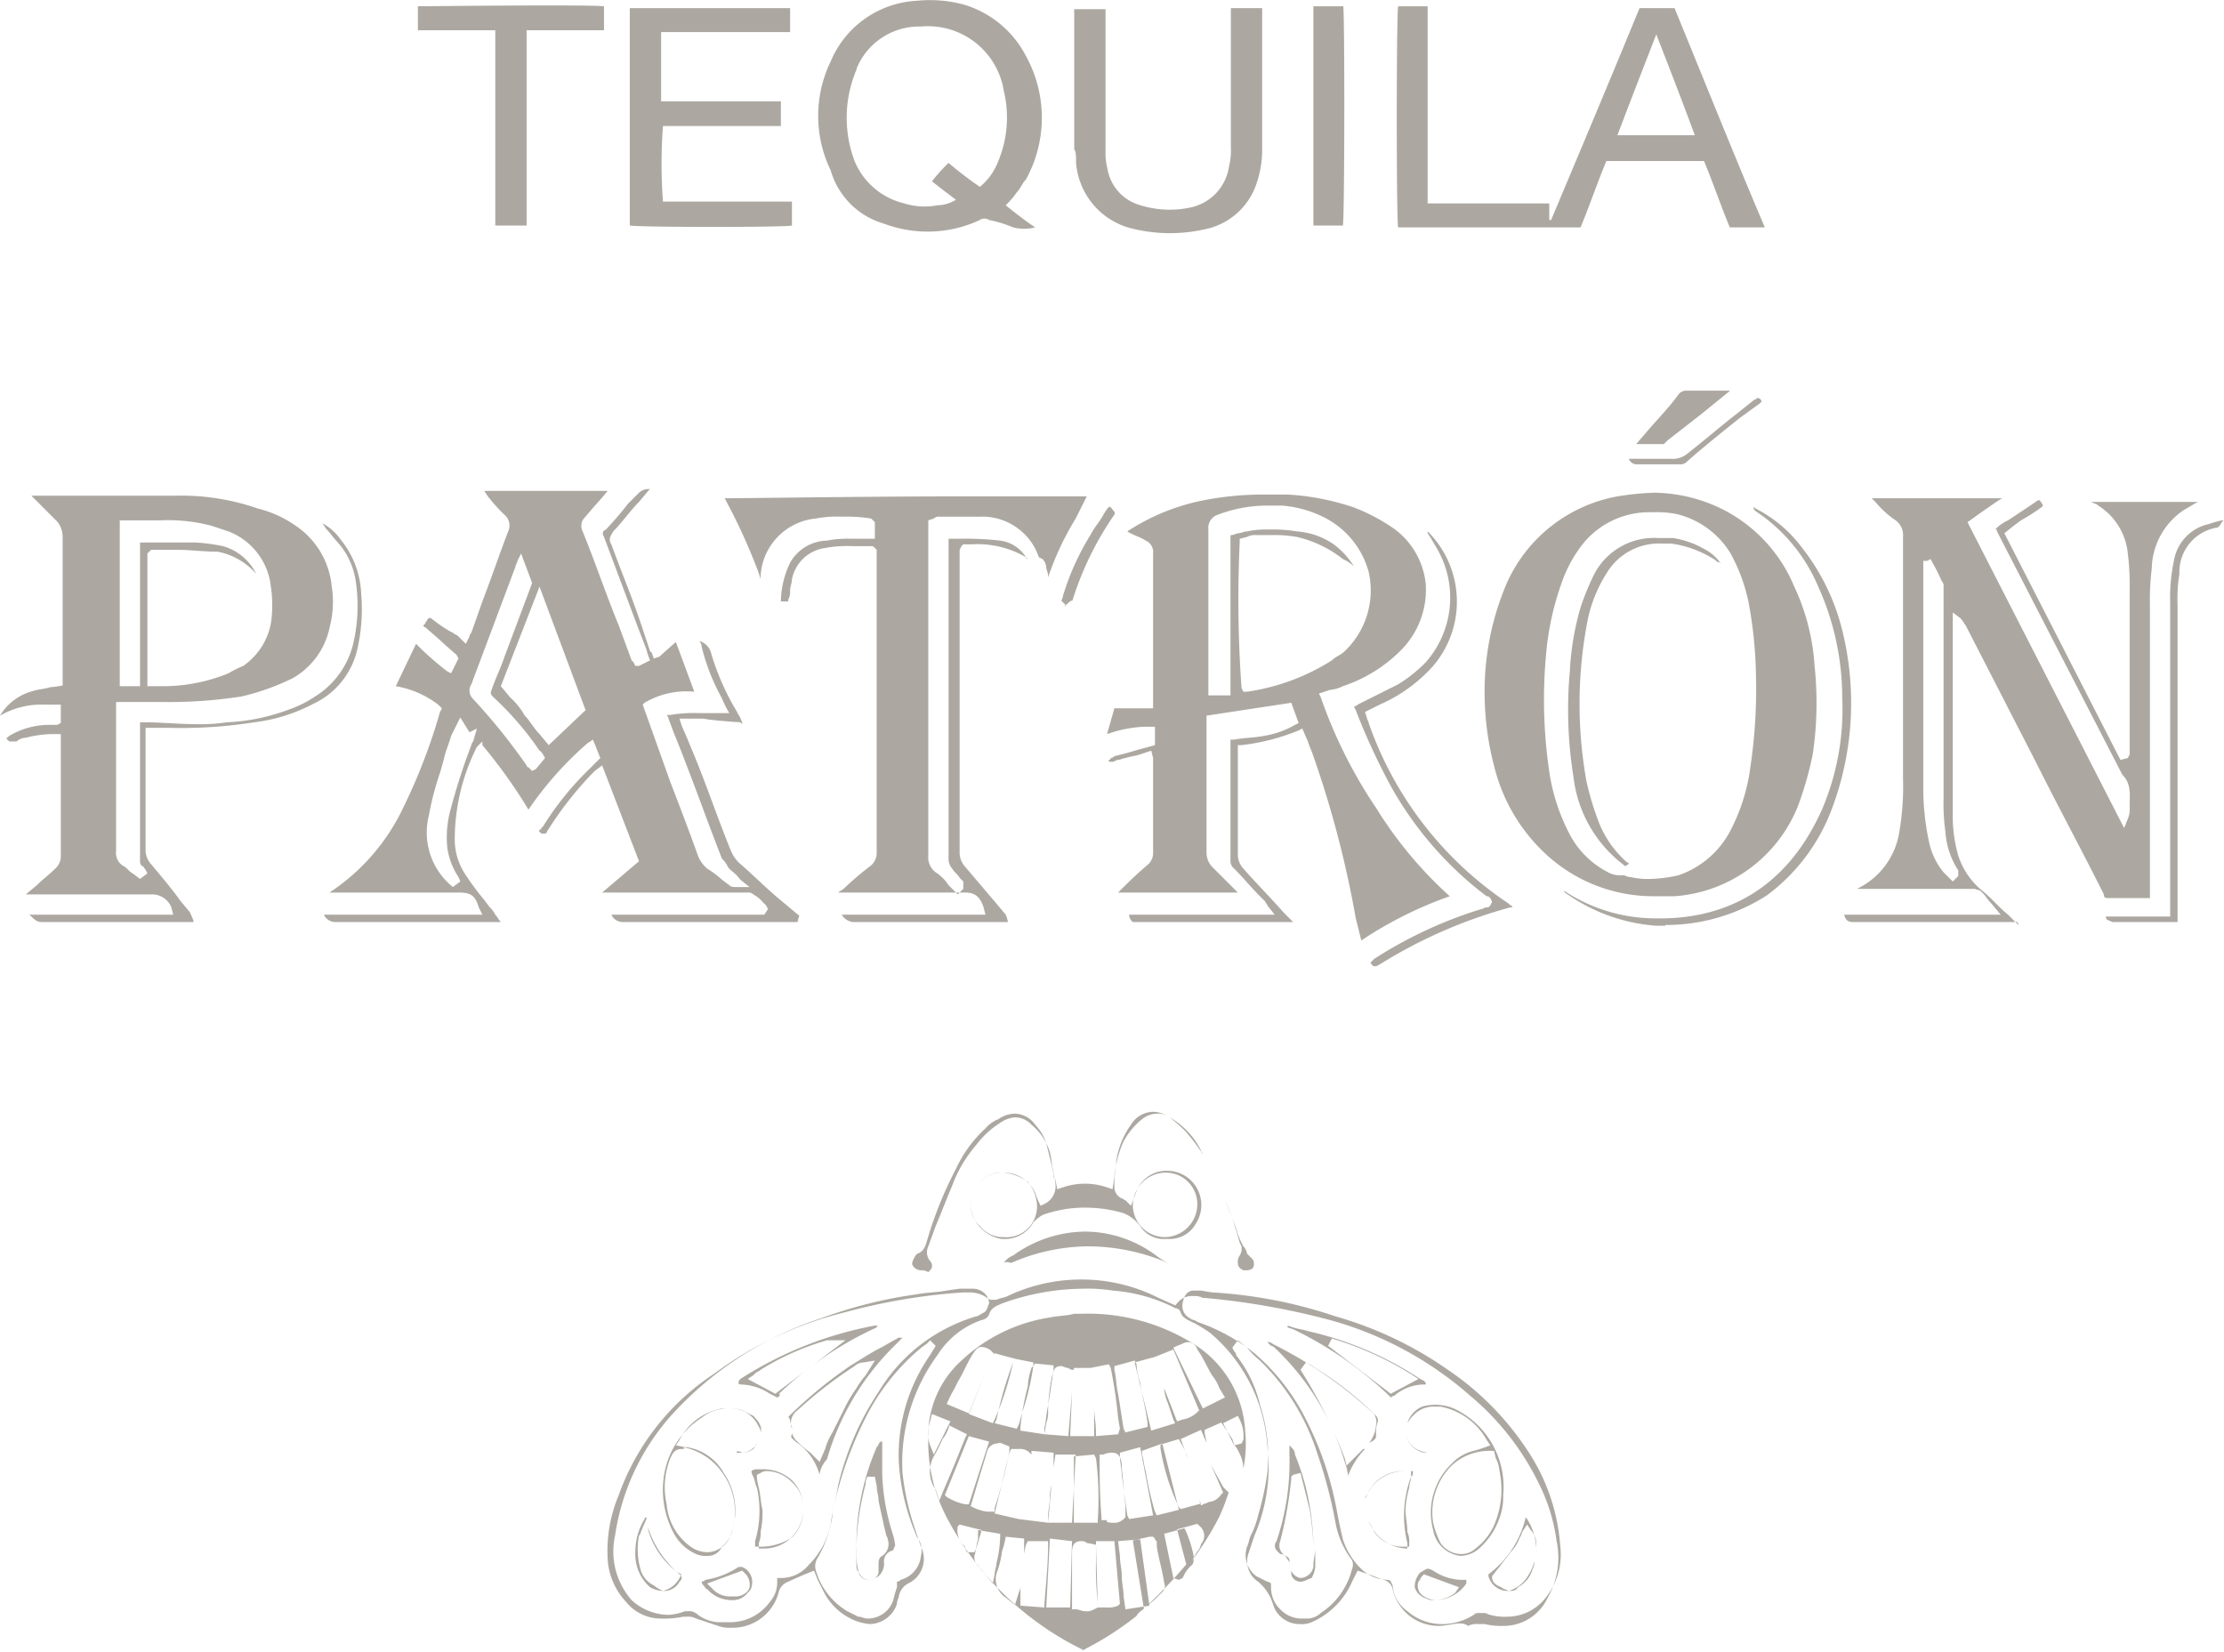<?xml version="1.0" encoding="UTF-8"?>
<svg xmlns="http://www.w3.org/2000/svg" id="Layer_1" data-name="Layer 1" viewBox="0 0 120.7 89.64">
  <defs>
    <style>.cls-1{fill:#aca8a1;}</style>
  </defs>
  <path class="cls-1" d="M59.42,10.34a4,4,0,0,0,2.8,3.5,8.54,8.54,0,0,0,4.2.1,3.72,3.72,0,0,0,2.8-2.5,5.66,5.66,0,0,0,.3-1.8V1.94h-1.7v7.5a3.75,3.75,0,0,1-.1,1.1,2.67,2.67,0,0,1-2,2.2,5.33,5.33,0,0,1-2.8-.1,2.47,2.47,0,0,1-1.8-2,3.4,3.4,0,0,1-.1-1V2h-1.7v7.6C59.42,9.74,59.42,10,59.42,10.34ZM49,13.64a6.71,6.71,0,0,0,5.2-.2.45.45,0,0,1,.5,0,6.47,6.47,0,0,1,1.3.4,2.43,2.43,0,0,0,1.2,0c-.6-.4-1.1-.8-1.6-1.2a4.35,4.35,0,0,0,.6-.7c.2-.2.3-.5.5-.7a6.94,6.94,0,0,0,0-6.7,5.6,5.6,0,0,0-3.4-2.8,7.07,7.07,0,0,0-2.5-.2,5.37,5.37,0,0,0-4.7,3.3,6.78,6.78,0,0,0,0,5.9A4.23,4.23,0,0,0,49,13.64Zm-1.5-8.4A3.67,3.67,0,0,1,51,2.94a4.17,4.17,0,0,1,4.5,3.5,6.16,6.16,0,0,1-.3,3.8,3.32,3.32,0,0,1-1,1.4,19.23,19.23,0,0,1-1.7-1.3,9,9,0,0,0-.9,1c.5.4.9.7,1.3,1a1.93,1.93,0,0,1-1,.3,3.67,3.67,0,0,1-1.8-.1,3.89,3.89,0,0,1-2.7-2.3A6.67,6.67,0,0,1,47.52,5.24Zm39.3,8.6c.5-1.2.9-2.4,1.4-3.6h5.3c.5,1.2.9,2.4,1.4,3.6h1.9c-1.7-4-3.3-8-4.9-11.9H90c-1.6,3.9-3.2,7.7-4.8,11.5h-.1v-.9h-6.6V1.84h-1.6c-.1.5-.1,11.7,0,12Zm4.1-10.5c.7,1.8,1.4,3.6,2.1,5.5h-4.2C89.52,6.94,90.22,5.14,90.92,3.34Zm-17-1.5h-1.6v11.9h1.6C74,13.24,74,2.14,73.92,1.84ZM44,13.74v-1.3H37a27.9,27.9,0,0,1,0-4.1h6.4V7h-6.5V3.24h7V1.94h-8.7v11.8C35.82,13.84,43.72,13.84,44,13.74Zm-16.1-7v7h1.7V3.14h4.2V1.84c-.9-.1-9.7,0-10.1,0v1.3h4.2Zm32,84.3h-.1a16.49,16.49,0,0,1-7.3-7,8.83,8.83,0,0,1-1.1-4.5,5.45,5.45,0,0,1,1.8-4.2A9,9,0,0,1,58,73c.5-.1,1-.1,1.3-.2h.4a10.8,10.8,0,0,1,6.2,1.7,5.93,5.93,0,0,1,2.7,4.7,6.73,6.73,0,0,1-.1,2,1.88,1.88,0,0,0-.2-.8,2.19,2.19,0,0,0-.3-.5l-.1-.3-.6-.9-.9.4v.2a4.33,4.33,0,0,1,.1.5l-.3-.7-1.1.5.4,1.1a3.55,3.55,0,0,0-.4-.9l-.1-.2-1,.3v.2a12.07,12.07,0,0,0,1,3.2l.1.1,1.1-.3-.1-.2-.6-1.8.7,2.1.2-.1c.1,0,.2-.1.3-.1s.4-.1.6-.4l.1-.1-.7-1.6c.3.6.6,1.1.7,1.3l.3.3a11.22,11.22,0,0,1-.5,1.3,15.76,15.76,0,0,1-1.5,2.4l.3-.5a.76.76,0,0,0,.2-.4.68.68,0,0,0-.1-1l-.1-.1-1.1.3.5,1.9a25.51,25.51,0,0,1-2.3,2.4l.6-.5.4-.4a.44.44,0,0,0,.1-.5c-.1-.7-.3-1.3-.4-2v-.2c0-.1-.1-.1-.1-.2l-.1-.1h-.2l-.9.2.6,3.7c-.1.1-.3.2-.4.4a16.61,16.61,0,0,1-3,1.9c.3-.1.2-.1.2-.1Zm-.2-5.9c-.5,0-.5.4-.5.7v3h.2c.2,0,.3.1.5.1a.75.75,0,0,0,.5-.1l.2-.1-.1-3.4a4.33,4.33,0,0,0-.5-.1A.37.37,0,0,0,59.72,85.14Zm.8,0v1.1a18.48,18.48,0,0,0,.1,2.3v.2h.5a1.27,1.27,0,0,0,.6-.1l.1-.1-.3-3.4h-1Zm-2.7,3.6h1.3l.1-3.6L58,85Zm-1.4-1.1v1l1.3.1v-.2c.1-1.2.2-2.2.2-3.2v-.2h-1.1l-.1.2a4.33,4.33,0,0,0-.1.5V85l-1-.1a4.5,4.5,0,0,1-.2.8,5.27,5.27,0,0,1-.3,1.2,1.19,1.19,0,0,0,.5,1.3l.5.4.1-.3A6.37,6.37,0,0,1,56.42,87.64Zm5.3-2.5.1.8c0,.4.1.7.1,1.1s.1.7.1,1.1l.1.7,1.3-.2-.5-3.6Zm-7.6-.1c-.1.3-.1.6-.2.9a.6.6,0,0,0,.1.4c.1.2.3.3.4.5l.5.6.1-.5c0-.2.1-.4.1-.6a6.75,6.75,0,0,0,.2-1.4v-.2l-1.2-.2Zm10.1-.3.5,2.4.3.1.2-.1.1-.2a1.76,1.76,0,0,1,.4-.5c.1-.1.1-.2.1-.4v-.1a6.47,6.47,0,0,0-.4-1.3l-.1-.2ZM53,84.34a1.11,1.11,0,0,0,.3,1c.1.1.1.1.1.2l.1.2h.4l.1-.2.3-1-1.2-.3Zm6.3-3.8v3.6h1.3v-.2a17.35,17.35,0,0,0-.1-3.3l-.1-.2Zm2.1,3.6a.73.73,0,0,0,.6-.2l.1-.1v-.6l-.2-2.1c0-.4-.1-.8-.5-.8a1.09,1.09,0,0,0-.5.1h-.2v.2c0,1,0,2,.1,3.2V84h.3C61,84.14,61.32,84.14,61.42,84.14Zm-3.5,0h1.3l.2-3.7h-1.1l-.1.7v-.8l-1.2-.1v.2l-.1-.1a.73.73,0,0,0-.6-.2h-.4l-.1.2-.8,3.3,1.3.3.4-2.4-.4,2.4,1.6.2v-.3c0-.4.1-.7.1-1.1s.1-.6.1-.8Zm3.9-3.8v.2c0,.3.1.7.1,1,.1.7.2,1.5.3,2.2l.1.2,1.3-.2-.7-3.7Zm1.2-.1v.2c.1.3.1.6.2.9a17.42,17.42,0,0,0,.5,2.2l.1.2,1.2-.3-.9-3.6Zm-7.9-.4a.6.6,0,0,0-.5.4c-.2.7-.4,1.3-.6,2l-.3,1,.2.1a2.54,2.54,0,0,0,.7.2H55v-.2c.1-.3.2-.6.3-1a16,16,0,0,0,.5-2.1V80l-.5-.2Zm-2.8,2.8.1.1a3,3,0,0,0,1,.4h.2l1.1-3.4-1.1-.3Zm-.1-3.1a9.29,9.29,0,0,1-.5,1,1.68,1.68,0,0,0,.1,1.8l.2.6.2-.5c.4-.9.8-1.9,1.2-2.9l.1-.2-1-.5C52.62,78.84,52.32,79.44,52.22,79.54Zm-.7-.9a1.93,1.93,0,0,0,0,1.3l.2.5.9-1.8-1-.4Zm15.9.1.6,1.2.4-.1.1-.2a2,2,0,0,0-.2-1.1l-.1-.2Zm-8.8-3.1c-.4,0-.4.3-.5.6a11,11,0,0,0-.2,1.8,1.7,1.7,0,0,1-.1.7l-.1.6,1.3.1.2-2.4-.1,2.4h1.3v-1.6c0,.5.1.9.1,1.4v.2l1.2-.1.1-.3-.1-.6a25.12,25.12,0,0,0-.4-2.7l-.1-.2-1,.2h-.9v.1h-.1a.35.35,0,0,1-.2-.1C58.82,75.74,58.72,75.64,58.62,75.64Zm-1.6.1a3.55,3.55,0,0,0-.2,1,14.35,14.35,0,0,0-.4,2.2v.2l1.3.2V79c.1-.4.1-.8.2-1.2.1-.6.2-1.3.3-2v-.2l-1-.1Zm4.5-.1v.2c.1.4.1.9.2,1.3.1.6.2,1.3.3,1.9l.1.2,1.2-.3v-.2c-.1-.8-.3-1.5-.4-2.2a3.55,3.55,0,0,1-.2-1l-.1-.2Zm1.1-.2.9,3.7,1.3-.4-.1-.2-.3-.9a2.35,2.35,0,0,1-.2-.8l.7,1.8.3-.1a1.52,1.52,0,0,0,.8-.4l.1-.1-1.4-3.3-1,.4h0Zm-6.6,0a21.16,21.16,0,0,0-.9,3.1l-.1.2,1.2.3.1-.2c.1-.3.2-.7.3-1a14.19,14.19,0,0,0,.5-2.2v-.2l-1-.2Zm-2.4,2.8,1.3.5.1-.2a16,16,0,0,0,1-3.1l.1-.2-1.1-.3V75l-.1-.1a.86.86,0,0,0-.6-.3c-.3,0-.4.3-.5.4-.3.5-.5,1-.8,1.5l-.2.4a5.9,5.9,0,0,0-.4.8l1.2.5.9-2.2Zm11.9-3.9c-.2,0-.3.1-.6.2l-.2.1,1.6,3.3,1.2-.6-.3-.5a2.51,2.51,0,0,0-.4-.7c-.3-.5-.5-1-.8-1.4A.55.55,0,0,0,65.52,74.34Zm13.6,15.4a2.56,2.56,0,0,1-2.5-2,.64.64,0,0,0-.5-.5c-.3-.1-.5-.2-.8-.3l-.6-.2-.3.6a4.18,4.18,0,0,1-1.1,1.5,4.13,4.13,0,0,1-1.1.7,1.27,1.27,0,0,1-.6.1,1.5,1.5,0,0,1-1.5-1.1,2.55,2.55,0,0,0-.8-1.2,1.33,1.33,0,0,1-.5-1.6l.3-.9a9.47,9.47,0,0,0,.7-4.9,8.84,8.84,0,0,0-3.1-6.1,9.22,9.22,0,0,0-.8-.5c-.4-.2-.7-.3-.8-.6s-.3-.2-.4-.3a9,9,0,0,0-3.3-.9,8.6,8.6,0,0,0-1.6-.1,13.17,13.17,0,0,0-4.4.8c-.2.1-.6.2-.7.6a.54.54,0,0,1-.4.3,4.58,4.58,0,0,0-2.4,1.9,9.86,9.86,0,0,0-1.9,6.4,14.11,14.11,0,0,0,.7,3.1l.3.9a1.47,1.47,0,0,1-.7,2,1,1,0,0,0-.5.7c0,.1-.1.2-.1.4a1.59,1.59,0,0,1-1.5,1.1,3.09,3.09,0,0,1-.8-.2,3.29,3.29,0,0,1-1.7-1.6l-.3-.6-.2-.5-.5.2s-.7.3-.9.4a.82.82,0,0,0-.5.5,2.59,2.59,0,0,1-2.6,2,1.7,1.7,0,0,1-.7-.1l-.9-.3-.3-.1a.9.9,0,0,0-.5-.1h-.2a5.28,5.28,0,0,1-1.3.1,2.42,2.42,0,0,1-1.8-.9,3.73,3.73,0,0,1-1-2.3,7.82,7.82,0,0,1,.6-3.5,13.18,13.18,0,0,1,5.2-6.6,19.71,19.71,0,0,1,7-3.3,32.73,32.73,0,0,1,6.5-1.1h.3a1.69,1.69,0,0,1,1,.3.37.37,0,0,0,.3.1h.2c.2-.1.4-.1.6-.2a9.34,9.34,0,0,1,4-.9,9.24,9.24,0,0,1,4.2,1l.9.4.1-.1a1,1,0,0,1,.9-.4.9.9,0,0,1,.5.1h.1a40.42,40.42,0,0,1,6.8,1.2,19.24,19.24,0,0,1,7.6,4.1,14.47,14.47,0,0,1,3.7,4.7,9.88,9.88,0,0,1,1,3.2,4.38,4.38,0,0,1-.5,3.1,2.63,2.63,0,0,1-2.4,1.5h0a3.75,3.75,0,0,1-1-.1h-.4a.9.9,0,0,0-.5.1c-.4-.3-1,0-1.6,0Zm-12.9-18.2h-.4c-.2,0-.5.1-.6.7a.74.74,0,0,0,.4.8c.1.1.3.1.4.2a10.3,10.3,0,0,1,3.1,1.7,11.54,11.54,0,0,1,2.8,3.6,18,18,0,0,1,1.7,5.1c.1.5.2,1,.3,1.4a3.86,3.86,0,0,0,1.1,1.7,2.11,2.11,0,0,0,1.3.5c.2,0,.2.1.3.3a1.87,1.87,0,0,0,.8,1.4,2.87,2.87,0,0,0,1.8.7,3.2,3.2,0,0,0,1.8-.5.37.37,0,0,1,.3-.1h.3c.1,0,.2.1.3.1a2.77,2.77,0,0,0,.9.1,2.66,2.66,0,0,0,2-.9,3.76,3.76,0,0,0,.9-2.9,10.67,10.67,0,0,0-1.7-5.1,15.65,15.65,0,0,0-4.4-4.5,20.32,20.32,0,0,0-6.1-2.9,25.44,25.44,0,0,0-6.7-1.3Zm-27.7,17.4a.76.76,0,0,1,.4.2,2.1,2.1,0,0,0,1.1.4h.6a2.66,2.66,0,0,0,2.2-1.1,1.6,1.6,0,0,0,.4-1.1v-.2h.2a1.93,1.93,0,0,0,1.5-.7,4.32,4.32,0,0,0,1.2-2.2c.1-.8.3-1.4.4-2.1a15.75,15.75,0,0,1,2.2-5.1,9.24,9.24,0,0,1,5.3-4.1c.1,0,.2-.1.4-.2s.2-.3.3-.5a.76.76,0,0,0-.2-.5.91.91,0,0,0-.7-.3h-.7l-.7.1c-.5.1-1.1.1-1.6.2a24.63,24.63,0,0,0-5.2,1.3,18.82,18.82,0,0,0-7.8,4.9,12.55,12.55,0,0,0-3.4,6.9,4,4,0,0,0,.9,3.5,3,3,0,0,0,2,.8,2.92,2.92,0,0,0,.9-.2Zm29.4-14.3.1.2c.1.1.1.1.1.2a6.81,6.81,0,0,1,1.3,2.7,9,9,0,0,1,.4,3.7,15.54,15.54,0,0,1-.5,2.3,4.87,4.87,0,0,1-.4,1.1c-.1.2-.1.4-.2.6a1.42,1.42,0,0,0,.5,1.6l.6.3a.35.35,0,0,1,.2.1v.2a1.66,1.66,0,0,0,.5,1.2,1.61,1.61,0,0,0,1.1.5H72a1.08,1.08,0,0,0,.7-.3,4,4,0,0,0,1.7-2.4.56.56,0,0,0-.1-.6,4.74,4.74,0,0,1-.8-1.9,25.84,25.84,0,0,0-1-3.8,12.14,12.14,0,0,0-3.1-5,4.62,4.62,0,0,1-.7-.7l-.5-.4Zm-16.6-.2a4,4,0,0,0-.4.3,11.93,11.93,0,0,0-2.9,3.7,19.91,19.91,0,0,0-1.8,5.2v.1a6.31,6.31,0,0,1-.8,2.3.82.82,0,0,0-.1.7,3.8,3.8,0,0,0,1.7,2.2l.6.3c.2,0,.3.1.5.1a1.46,1.46,0,0,0,1.4-1,6.37,6.37,0,0,1,.2-.7v-.3a.31.31,0,0,0,.2-.1,1.5,1.5,0,0,0,1.1-1.3,1.16,1.16,0,0,0-.2-1,11.75,11.75,0,0,1-1-4.1,9.47,9.47,0,0,1,1.7-5.8l.3-.5-.3-.3Zm27.5,13.9a.76.76,0,0,1-.4-.1.9.9,0,0,1-.6-.6,1.14,1.14,0,0,1,.3-.8c.2-.1.3-.2.4-.2s.1,0,.3.1a2.86,2.86,0,0,0,1.7.5h.1v.2a2.07,2.07,0,0,1-1.7.9Zm-.6-1.3c-.1.1-.1.2-.2.3a.67.67,0,0,0,.3.8,1.42,1.42,0,0,0,.6.2,1.82,1.82,0,0,0,1.1-.4l.2-.3-1.9-.7Zm-37.5,1.3a1.76,1.76,0,0,1-1.3-.6c-.1,0-.1-.1-.2-.2a.31.31,0,0,1-.1-.2h0a.31.31,0,0,0,.2-.1,4.49,4.49,0,0,0,1.8-.7h.2a.89.89,0,0,1,.5,1.1c0,.1-.1.2-.2.3A1,1,0,0,1,40.72,88.34Zm-1.3-.9.3.3a1.28,1.28,0,0,0,1,.4H41c.1,0,.6-.1.7-.5a.86.86,0,0,0-.3-.8l-.1-.1Zm43.5.4a1.08,1.08,0,0,1-1.1-.8v-.1a5.36,5.36,0,0,0,2-3v-.1l.1.1a3.31,3.31,0,0,1,.5,1.9h0v-.5a1.14,1.14,0,0,0-.3-.8l-.2-.3-.2.3c-.1.1-.1.3-.2.4a2.18,2.18,0,0,1-.5.8c-.2.3-.4.5-.6.8-.1.1-.4.5-.4.5v.1c0,.2.2.4.5.5.1.1.2.1.4.2a1.8,1.8,0,0,0,.9-.6,3.13,3.13,0,0,0,.5-1,.76.76,0,0,1-.1.4,1.59,1.59,0,0,1-.8,1c-.1.2-.3.2-.5.2Zm-45.9,0a1.45,1.45,0,0,1-.7-.2,2.36,2.36,0,0,1-.8-1.8v-.1a3.45,3.45,0,0,1,.5-1.8.1.1,0,0,1,.1-.1v.1l-.3.7a.35.35,0,0,1-.1.2,4,4,0,0,0,.1,1.9,1.39,1.39,0,0,0,.7.8,2.19,2.19,0,0,0,.5.3,1.4,1.4,0,0,0,.9-.7l.1-.2-.2-.1a4.37,4.37,0,0,1-1.6-2.3v-.1a5.58,5.58,0,0,0,1.7,2.5c.1.1.2.2,0,.4a.94.94,0,0,1-.9.5Zm34.6-.5a.51.51,0,0,1-.5-.4v-.2a.66.66,0,0,0,.5.4h0a.75.75,0,0,0,.7-.6v-.1c0-.3.1-.6.1-.9v1a1.42,1.42,0,0,1-.2.6c-.3.1-.4.2-.6.2Zm-23.4-.1a.56.56,0,0,1-.6-.5,3.75,3.75,0,0,1-.1-1v-.3a13.35,13.35,0,0,1,1.1-5.4c.1-.1.1-.2.2-.3h.1v1.8a12,12,0,0,0,.6,3.3,4.33,4.33,0,0,1,.1.5c0,.1-.1.2-.1.3a.61.61,0,0,0-.5.7.91.91,0,0,1-.3.7c-.3.2-.4.2-.5.2Zm-.1-5.6h0a.76.76,0,0,0-.1.4,14.8,14.8,0,0,0-.5,4.4.65.65,0,0,0,.2.5.55.55,0,0,0,.5.3h0a.47.47,0,0,0,.5-.5v-.3c0-.2,0-.4.2-.5a.78.78,0,0,0,.3-.9c0-.1-.1-.2-.1-.3l-.1-.4c-.1-.5-.2-.9-.3-1.4,0-.3-.1-.5-.1-.8l-.1-.5ZM71,86.34a.35.35,0,0,0-.1-.2c-.1-.2-.2-.3-.4-.3l-.2-.2a.39.39,0,0,1,0-.5,13.42,13.42,0,0,0,.7-4.7v-.5c.2.2.3.3.3.5a12.9,12.9,0,0,1,.8,2.8,13.79,13.79,0,0,1,.2,2.2,15,15,0,0,0-.2-2l-.3-1.2-.2-.8-.4.1-.1.1h0v.1a22.14,22.14,0,0,1-.6,3.4.63.63,0,0,0,.3.8c.2.1.2.2.2.3Zm9.3-.4a1.7,1.7,0,0,1-1.5-1.4,3.68,3.68,0,0,1,1-3.6,2.4,2.4,0,0,1,1.2-.7,9.44,9.44,0,0,0,.9-.3l-.2-.3a3.65,3.65,0,0,0-2.5-1.8h-.3a1.5,1.5,0,0,0-1.1.4,2.18,2.18,0,0,0-.4.5,1.42,1.42,0,0,1,.8-.9,2.58,2.58,0,0,1,2.1.3,4.69,4.69,0,0,1,2.3,4.5,3.34,3.34,0,0,1-.3,1.5,3.81,3.81,0,0,1-.9,1.3,1.61,1.61,0,0,1-1.1.5Zm1.6-5.7a3,3,0,0,0-2.1.8,3.58,3.58,0,0,0-1,3.1,4.87,4.87,0,0,0,.4,1.1,1.38,1.38,0,0,0,1.1.6,1.14,1.14,0,0,0,.8-.3,3.27,3.27,0,0,0,1.1-1.5,4.85,4.85,0,0,0,.2-2.7,1.85,1.85,0,0,0-.2-.7l-.1-.4Zm-42.5,5.7a1.27,1.27,0,0,1-.6-.1,2.54,2.54,0,0,1-1.2-1.1,5,5,0,0,1-.5-3.4,4.57,4.57,0,0,1,2-2.9,2.26,2.26,0,0,1,1.5-.5,1.7,1.7,0,0,1,.7.1l.6.3c.3.3.5.6.4.9,0-.2-.1-.3-.2-.5a1.65,1.65,0,0,0-1.5-.8h-.4a3.25,3.25,0,0,0-2.3,1.7l-.2.3.5.1h.1a2.8,2.8,0,0,1,2,1.4,3.64,3.64,0,0,1,.5,3,1.7,1.7,0,0,1-.6,1,.82.82,0,0,1-.8.5ZM38,80.14c-.4,0-.5.3-.6.5a4.23,4.23,0,0,0-.2,2.5,3.17,3.17,0,0,0,1.3,2.3,1.61,1.61,0,0,0,.9.3,1.38,1.38,0,0,0,1.3-1,3.09,3.09,0,0,0,.2-.8v-.2a3.59,3.59,0,0,0-.6-2.2,3.41,3.41,0,0,0-2.2-1.5C38.22,80.14,38.12,80.14,38,80.14Zm39.5,5.4a2.29,2.29,0,0,1-2.2-1.5l.3.6a1.9,1.9,0,0,0,1.5.8h.4v-.2a1.27,1.27,0,0,0-.1-.6c0-.4-.1-.8-.1-1.2a5,5,0,0,1,.2-1.2c0-.2.1-.4.1-.6v-.3h-.4a2.26,2.26,0,0,0-1.9,1.1c-.1.1-.1.3-.2.4a2.51,2.51,0,0,1,.4-.7,2.09,2.09,0,0,1,1.6-.8h.6v.1c0,.1,0,.1-.1.2a6.11,6.11,0,0,0-.2,3.6v.3Zm-35.2-.1H42v-.3a5.77,5.77,0,0,0,.1-2.9c-.1-.2-.1-.4-.2-.6a.77.77,0,0,1-.1-.3.44.44,0,0,1,.3-.1h.3a2.27,2.27,0,0,1,1.6.6,2,2,0,0,1,.6,1.4,1.76,1.76,0,0,0-.6-1.3,1.94,1.94,0,0,0-1.3-.6.6.6,0,0,0-.4.1l-.2.1v.2a4.33,4.33,0,0,0,.1.5c.1.4.1.8.2,1.2a4.87,4.87,0,0,1-.1,1.2,1.27,1.27,0,0,1-.1.6v.3h.3a2.1,2.1,0,0,0,2.1-2,2,2,0,0,1-.6,1.4,3.1,3.1,0,0,1-1.7.5Zm3.2-3.9a3.15,3.15,0,0,0-1.3-1.8c-.2-.2-.3-.2-.2-.4V79c0-.1-.1-.3-.1-.4a.35.35,0,0,0-.1-.2l.2-.2a24.35,24.35,0,0,1,3.2-2.6c.5-.3,1.1-.7,1.7-1l.7-.4c.1,0,.1-.1.2-.1H50l-.2.2-.3.3a14.16,14.16,0,0,0-3.6,6.1,1.52,1.52,0,0,0-.4.8Zm2.4-6.1a.76.76,0,0,0-.5.2,23.4,23.4,0,0,0-3.1,2.4.85.85,0,0,0-.3,1v.2a.76.76,0,0,0,.2.4,5.72,5.72,0,0,0,.8.7l.5.5.3-.7a3.55,3.55,0,0,1,.4-.9l.6-1.2a7.46,7.46,0,0,1,.7-1.2,4.23,4.23,0,0,1,.5-.7l.5-.8Zm26.2,5.7-.1-.3a13.94,13.94,0,0,0-3.7-6.1c-.1-.1-.2-.2-.3-.2l-.1-.1-.1-.1h0a.37.37,0,0,1,.3.1,23.51,23.51,0,0,1,5.6,3.9.37.37,0,0,1,.1.3,1.7,1.7,0,0,0-.1.7c0,.2,0,.2-.1.3s-.2.1-.3.2a1.78,1.78,0,0,0,.4-1,.75.75,0,0,0-.2-.7,18.68,18.68,0,0,0-3.1-2.4,3.21,3.21,0,0,0-.5-.3l-.3.4a26.86,26.86,0,0,1,2.4,4.8l.1.4.3-.3.2-.2.4-.4h.1a4.19,4.19,0,0,0-.9,1.4v.1Zm4.4-.8h-.2a1.27,1.27,0,0,1-1-1.1v0a1.21,1.21,0,0,0,.8,1,1.58,1.58,0,0,0,.4.1h0Zm-37.2,0H41q0-.15.3,0a1,1,0,0,0,.8-.5c-.1.1-.1.2-.2.3A1.07,1.07,0,0,1,41.32,80.34Zm1.9-3h0l-.4-.2a3,3,0,0,0-1.5-.5c-.1,0-.2,0-.2-.1a.31.31,0,0,1,.1-.2,20.33,20.33,0,0,1,7.3-2.9h.2a.1.1,0,0,0-.1.1,19.11,19.11,0,0,0-5.3,3.6C43.42,77.24,43.22,77.34,43.22,77.34Zm2.9-3.1h-.2a14.21,14.21,0,0,0-3.6,1.6c-.1.1-.2.1-.3.2l-.1.1-.3.2,1.5.8,3.8-2.9Zm30.4,3.1-.2-.2a20.09,20.09,0,0,0-5.1-3.5l-.3-.1v-.1l.3.1c.3.1.5.1.8.2a18.45,18.45,0,0,1,6.1,2.6l.2.1c.1.1.1.1.1.2h-.2a2.53,2.53,0,0,0-1.5.6A.35.35,0,0,0,76.52,77.34Zm-3.4-2.8,3.4,2.6,1.5-.8-.3-.2a17.81,17.81,0,0,0-4.4-2Zm-4.5-4.1h-.1c-.2-.1-.3-.2-.3-.4a.6.6,0,0,1,.1-.4.75.75,0,0,0,.1-.5l-.1-.2a15.55,15.55,0,0,0-.8-2.3l.6,1.5a4.18,4.18,0,0,0,.4,1,.76.76,0,0,1,.2.4l.2.2.1.1a.45.45,0,0,1,0,.5A.6.6,0,0,1,68.62,70.44Zm-17.6,0a.52.52,0,0,1-.4-.2c-.1-.1-.1-.2,0-.4s.1-.2.2-.3c.3-.1.4-.3.5-.6a20.85,20.85,0,0,1,1.6-4,6.91,6.91,0,0,1,1.6-2.2,1.79,1.79,0,0,1,.7-.5,1.61,1.61,0,0,1,.9-.3,1.38,1.38,0,0,1,1.1.6,2.66,2.66,0,0,1,.6,1l.3,1.2.1.5a.37.37,0,0,0,.1.3l.1.5.3-.1a3.7,3.7,0,0,1,2.4,0l.3.1.1-.7c0-.3.1-.5.1-.8a4.45,4.45,0,0,1,.8-2,1.42,1.42,0,0,1,1.2-.7,1.61,1.61,0,0,1,.9.3,4.24,4.24,0,0,1,1.7,1.8c0,.1.1.1.1.2a12.49,12.49,0,0,0-.9-1.2,8.18,8.18,0,0,0-.9-.8,1,1,0,0,0-.7-.2,1.33,1.33,0,0,0-.8.3,4,4,0,0,0-1,1.2,5.59,5.59,0,0,0-.5,2.5.68.68,0,0,0,.4.6c.1,0,.1.1.2.1l.3.3.3-.8a1.75,1.75,0,0,1,1.7-1.1,1.86,1.86,0,0,1,1.5,2.9,1.6,1.6,0,0,1-1.4.8h-.2a1.51,1.51,0,0,1-1.4-.7,2.18,2.18,0,0,0-.9-.7,7.47,7.47,0,0,0-2-.3,6.72,6.72,0,0,0-2.4.4,2.18,2.18,0,0,0-.5.4,1.76,1.76,0,0,1-1.5.9h-.2a2,2,0,0,1-1.7-1.8,1.73,1.73,0,0,1,1.5-1.8h.3a1.85,1.85,0,0,1,1.7,1.1,4.88,4.88,0,0,0,.3.7l.2-.1a1.06,1.06,0,0,0,.6-1.1c0-.2-.1-.4-.1-.6-.1-.4-.1-.7-.2-1.1a3.07,3.07,0,0,0-1-1.5,1.22,1.22,0,0,0-.9-.4,1.6,1.6,0,0,0-.8.3,4.89,4.89,0,0,0-1.3,1.2,7.1,7.1,0,0,0-1.3,2.2c-.3.7-.6,1.5-.9,2.2l-.4,1.1a.75.75,0,0,0,.1.8.37.37,0,0,1,.1.3c0,.1-.1.2-.2.3A.76.76,0,0,0,51,70.44Zm13.3-5.3a1.79,1.79,0,0,0-1.8,1.8,1.75,1.75,0,0,0,1.7,1.7h0a1.79,1.79,0,0,0,1.8-1.8,1.71,1.71,0,0,0-1.7-1.7Zm-8.8,0a1.71,1.71,0,0,0-1.8,1.7,1.58,1.58,0,0,0,.5,1.2,1.61,1.61,0,0,0,1.3.6h0a1.66,1.66,0,0,0,1.8-1.7,2.11,2.11,0,0,0-.5-1.3,2.66,2.66,0,0,0-1.3-.5Zm0,4.9a1,1,0,0,1,.5-.4,6.74,6.74,0,0,1,3.9-1.3,6.48,6.48,0,0,1,2.9.7,6.73,6.73,0,0,1,1.1.7l.3.2c.1,0,.1.1.2.1a11.06,11.06,0,0,0-4.3-.9,10.59,10.59,0,0,0-4.2.9c-.3-.1-.4,0-.4,0Zm20.1-16.1s-.1,0-.2-.2l.2-.2a23.38,23.38,0,0,1,5.8-2.7c.1,0,.2-.1.3-.1h.1l.1-.1.1-.2-.1-.2c-.1-.1-.1-.1-.2-.1a19.21,19.21,0,0,1-5.1-5.8,34.51,34.51,0,0,1-2-4.3l-.1-.2h0a.31.31,0,0,0,.2-.1l.4-.2,1.8-.9a7.89,7.89,0,0,0,1.5-1.2,5.3,5.3,0,0,0,.7-6c-.1-.2-.3-.5-.4-.7l-.2-.3v-.1l.1.1a5.37,5.37,0,0,1,.2,7.2,8.36,8.36,0,0,1-2.9,2.1l-.8.4.1.3c0,.1.1.2.1.3a19.49,19.49,0,0,0,7.6,9.8l.1.1a.1.1,0,0,1,.1.1H83a26.41,26.41,0,0,0-7.1,3.1C75.72,53.94,75.72,53.94,75.62,53.94Zm-1-2.6a55.9,55.9,0,0,0-2.3-8.8c-.1-.3-.2-.5-.3-.8l-.3-.7-.2.1a11.62,11.62,0,0,1-3.1.8h-.2v5.9a1.14,1.14,0,0,0,.3.8c.7.8,1.5,1.6,2.2,2.4l.3.3.1.1.1.1h-8.7a.52.52,0,0,1-.2-.4h7.9l-.4-.5c0-.1-.1-.1-.1-.2l-.3-.3c-.5-.5-.9-1-1.4-1.5a.52.52,0,0,1-.2-.4v-6.6H68c.5-.1,1.1-.1,1.6-.2a4.92,4.92,0,0,0,1.7-.6l.2-.1-.4-1.1-4.6.7v7.4a1.14,1.14,0,0,0,.3.8l1.1,1.1.3.3h-6.5c.5-.5,1-1,1.6-1.5a.85.85,0,0,0,.3-.6v-5.2l-.1-.4-.6.2c-.3.1-.5.1-.8.2-.1,0-.3.1-.4.1s-.2.1-.3.1h-.2v-.1a.1.1,0,0,0,.1-.1h0a.31.31,0,0,0,.2-.1c.4-.1.8-.2,1.1-.3l1.1-.3v-1h-.6a7.11,7.11,0,0,0-2,.4l.4-1.4h2.1v-8.4a.67.67,0,0,0-.4-.7c-.3-.2-.7-.3-1-.5h0a11.63,11.63,0,0,1,4.2-1.7,16.86,16.86,0,0,1,3.3-.3h1.2a13.53,13.53,0,0,1,3.6.7,10.34,10.34,0,0,1,2.1,1.1,4.22,4.22,0,0,1,1.8,3.1,4.65,4.65,0,0,1-1.3,3.5,8,8,0,0,1-3.2,2,1.85,1.85,0,0,1-.7.2l-.6.2.1.2a25.9,25.9,0,0,0,3,6,22.11,22.11,0,0,0,4,4.8,21.55,21.55,0,0,0-4.8,2.4Zm-4.9-22.4a7.51,7.51,0,0,0-2.6.5.75.75,0,0,0-.5.8v9h1.2v-8.6c0-.1,0-.1.1-.1l.3-.1c.2,0,.3-.1.5-.1a4.87,4.87,0,0,1,1.2-.1,7.57,7.57,0,0,1,1.5.1,4,4,0,0,1,2,.7,4.26,4.26,0,0,1,1.1,1.2,2.09,2.09,0,0,0-.6-.4,6.32,6.32,0,0,0-2.5-1.2,7.08,7.08,0,0,0-1.4-.1h-.8a.9.9,0,0,0-.5.1l-.4.1v.2a67.49,67.49,0,0,0,.1,7.9l.1.2h.2a11.72,11.72,0,0,0,4.6-1.7c.2-.2.5-.3.7-.5a4.55,4.55,0,0,0,1.3-4.3,4.68,4.68,0,0,0-2.3-2.9,6.11,6.11,0,0,0-2.4-.7Zm21.7,22.8h-.5a9.61,9.61,0,0,1-4.8-1.7c-.2-.1-.2-.2-.2-.2a9,9,0,0,0,5.1,1.5h.4c3.9-.1,6.8-2.1,8.5-5.9a13.87,13.87,0,0,0,1.1-6.1,14.65,14.65,0,0,0-1.3-6,9.2,9.2,0,0,0-3.4-4.1l-.1-.1V29l.1.1a7.21,7.21,0,0,1,2.5,2.1,11.83,11.83,0,0,1,2.2,4.5,16.33,16.33,0,0,1-.6,9.8,10.3,10.3,0,0,1-3.5,4.6,10.14,10.14,0,0,1-5.5,1.6Zm19.1-.2h-8.9c-.3,0-.4-.1-.5-.4h8.5l-.5-.6c-.2-.2-.3-.4-.5-.6s-.2-.1-.4-.2h-6.4a4.12,4.12,0,0,0,2.3-3.1,14.64,14.64,0,0,0,.2-2.9V30.64a1,1,0,0,0-.4-.9,5.24,5.24,0,0,1-1.1-1l-.2-.2h7.1c-.1,0-1.9,1.3-1.9,1.3l8.5,16.6.2-.5a1.27,1.27,0,0,0,.1-.6v-.1c0-.6.1-1.2-.4-1.7l-6.8-13.2c0-.1,0-.1-.1-.1l.1-.1a2.09,2.09,0,0,1,.6-.4l.6-.4.9-.6a.35.35,0,0,1,.2-.1,1.24,1.24,0,0,1,.2.3l-.1.1a10.54,10.54,0,0,1-1.1.7l-.4.3-.5.4,6.3,12.3.4-.1.1-.2v-8.9a14.08,14.08,0,0,0-.1-2,3.47,3.47,0,0,0-1.6-2.6c-.1-.1-.2-.1-.4-.2h5.8c-.2.1-.5.3-.7.4a3.92,3.92,0,0,0-1.8,3.2,14.77,14.77,0,0,0-.1,2.1v15.8h-2.2c-.2,0-.3,0-.3-.2-1.2-2.4-2.5-4.8-3.7-7.2l-3.8-7.4c-.1-.1-.1-.2-.3-.4l-.4-.3v11.1a7.61,7.61,0,0,0,.3,2.1,4.07,4.07,0,0,0,1.3,1.9c.5.4.9.9,1.4,1.3l.6.6Zm-4.9-19.6h-.2v12.2a13.86,13.86,0,0,0,.3,3,3.85,3.85,0,0,0,.8,1.7l.2.2.3.3.3-.3v-.3a4.36,4.36,0,0,1-.7-2.1,10.87,10.87,0,0,1-.1-1.8V33.34a.37.37,0,0,0-.1-.3,8.92,8.92,0,0,0-.5-1l-.1-.2Zm13.6,19.6h-3.5c-.1,0-.2-.1-.3-.1a.31.31,0,0,1-.1-.2h3.5v-17a9.75,9.75,0,0,1,.2-2.3,2.45,2.45,0,0,1,1.9-2,6.37,6.37,0,0,1,.7-.2h.1l-.1.1q-.15.3-.3.3a2.44,2.44,0,0,0-2,2.5,8.62,8.62,0,0,0-.1,1.7v17.2Zm-63.5,0h-8.4a.82.82,0,0,1-.6-.4h7.8l-.1-.4c-.2-.6-.5-.8-1-.8h-6.9l.3-.2a17.41,17.41,0,0,1,1.4-1.2.91.91,0,0,0,.4-.8V31.34l-.1-.1c-.1-.1-.1-.1-.2-.1h-1a6.62,6.62,0,0,0-1.5.1,2.13,2.13,0,0,0-1.8,1.7c0,.2-.1.4-.1.6a.9.9,0,0,1-.1.5v.1h-.4a5,5,0,0,1,.5-2.1,2.35,2.35,0,0,1,2-1.2,5.7,5.7,0,0,1,1.3-.1h1.3v-.9l-.1-.1-.1-.1a9.15,9.15,0,0,0-1.6-.1,6.15,6.15,0,0,0-1.4.1,3.32,3.32,0,0,0-3,3.1v.2a4.17,4.17,0,0,0-.2-.6,31.71,31.71,0,0,0-1.7-3.7.1.1,0,0,0-.1-.1c1.5,0,7.5-.1,12.8-.1H60l-.6,1.2a15.7,15.7,0,0,0-1.5,3.2v-.1c0-.2-.1-.3-.1-.5a.76.76,0,0,0-.2-.4l-.2-.1a3.24,3.24,0,0,0-3.2-2.2H52a.37.37,0,0,0-.3.1l-.3.1v18.2a1,1,0,0,0,.4.9,2.34,2.34,0,0,1,.7.7l.5.5.3-.3v-.4l-.2-.2c-.1-.2-.3-.3-.4-.5a.76.76,0,0,1-.2-.5V30.74h.6a16.2,16.2,0,0,1,2.2.1,1.94,1.94,0,0,1,1.4.9l.1.1a.1.1,0,0,1-.1-.1,5.2,5.2,0,0,0-2.9-.7h-.5l-.1.1-.1.2v16.4a1.14,1.14,0,0,0,.3.8l1.7,2,.5.6A1.58,1.58,0,0,1,55.72,51.54Zm-11.4,0h-9.5a.68.68,0,0,1-.6-.4h8.3l.2-.3-.1-.2-.2-.2a1.76,1.76,0,0,0-.5-.4.37.37,0,0,0-.3-.1h-7.9l2-1.7-2-5.2-.4.3-.2.2a19.53,19.53,0,0,0-2.4,3.1c0,.1-.1.1-.2.1s-.1,0-.2-.1.1-.1.1-.2l.1-.1a16.1,16.1,0,0,1,2.5-3.1l.5-.5.1-.1-.4-1-.3.2a18.69,18.69,0,0,0-3.2,3.6,28,28,0,0,0-2.5-3.5v-.2l-.2.2-.1.1a11.18,11.18,0,0,0-1.2,5,3.45,3.45,0,0,0,.5,1.8,14.31,14.31,0,0,0,1.1,1.5l.3.4a1.38,1.38,0,0,1,.3.4c.1.1.2.3.3.4h-9a.68.68,0,0,1-.6-.4h8.6l-.2-.4c-.2-.7-.5-.8-1.1-.8h-7a11.27,11.27,0,0,0,4-4.6,31.34,31.34,0,0,0,2-5.2l.1-.2-.2-.2a5.23,5.23,0,0,0-2.3-1l1.1-2.3.3.3a17.41,17.41,0,0,0,1.4,1.2l.2.1.4-.8-.1-.2s-.7-.6-.9-.8l-.8-.7a.1.1,0,0,1-.1-.1l.1-.1c0-.1.1-.1.1-.2l.1-.1h.1a8.65,8.65,0,0,0,1,.7l.2.1c.1.1.2.1.3.2l.4.4.2-.4a.35.35,0,0,1,.1-.2l.6-1.7c.5-1.3.9-2.5,1.4-3.8a.76.76,0,0,0-.2-.9,9,9,0,0,1-.9-1l-.2-.3H34c-.4.5-.8.9-1.2,1.4a.66.66,0,0,0-.2.7c.7,1.7,1.3,3.5,2,5.2l.7,1.9.1.1.1.2h.2l.6-.3a4.17,4.17,0,0,1-.2-.6l-.5-1.3-1.8-4.8c-.1-.2-.1-.3.1-.4a17.41,17.41,0,0,0,1.2-1.4l.6-.6a.76.76,0,0,1,.5-.2h.1l-.1.1-.5.6c-.5.5-.9,1.1-1.4,1.6-.1.2-.3.4-.1.7.5,1.4,1.1,2.8,1.6,4.3l.5,1.5.1.1.1.3.3-.1.9-.8,1,2.7a4.46,4.46,0,0,0-2.7.6l-.1.1,1.5,4.2c.5,1.3,1,2.6,1.5,4a1.79,1.79,0,0,0,.5.7,5.55,5.55,0,0,1,.8.6l.4.3c.1.1.2.1.4.1h.7l-.5-.4L41,49c-.2-.2-.4-.3-.5-.5s-.2-.3-.3-.4c-.9-2.3-1.7-4.6-2.6-6.8l-.3-.8a.35.35,0,0,0-.1-.2h.2a7.57,7.57,0,0,1,1.5-.1h1.7a5.94,5.94,0,0,1-.4-.8,11.41,11.41,0,0,1-1.1-2.8c0-.2-.1-.2-.1-.3a.9.9,0,0,1,.6.6,13.43,13.43,0,0,0,1.4,3.2l.1.2c.1.1.1.2.2.4v.1l-.1-.1s-1.6-.1-2-.2h-1.3a4.12,4.12,0,0,0,.3.8l.5,1.2c.7,1.7,1.3,3.5,2,5.2a2.09,2.09,0,0,0,.4.6c.7.6,1.4,1.3,2.1,1.9l1.2,1-.1.3c0-.1.1,0,0,0Zm-18.8-10.1c-.1.4-.3.8-.4,1.3l-.2.7a15.45,15.45,0,0,0-.6,2.3,3.79,3.79,0,0,0,1.3,3.9l.4-.3a1.42,1.42,0,0,0-.2-.4,3.94,3.94,0,0,1-.5-1.4,5.66,5.66,0,0,1,.2-2.2,33.82,33.82,0,0,1,1.1-3.4.35.35,0,0,1,.1-.2l.2-.7-.4.2-.5-.8Zm3.6-9.5c0,.1-.1.2-.1.3l-2.4,6.4a.63.63,0,0,0,.1.8,32.64,32.64,0,0,1,2.9,3.6.1.1,0,0,0,.1.1l.2.2.2-.1.5-.6s-.2-.4-.3-.4a16.75,16.75,0,0,0-2.5-2.9c-.1-.1-.2-.2-.1-.4.2-.6.5-1.2.7-1.8l1.5-4-.6-1.6Zm-.9,6.8.5.6a3.92,3.92,0,0,1,.8,1c.3.3.5.7.8,1l.5.6,2-1.9-2.5-6.7Zm-16.7,12.8H3.32c-.3,0-.4-.1-.7-.4l-.1-.1c.1.1.1.1.2.1h7.7l-.1-.4a1.13,1.13,0,0,0-1.1-.7H2.42l.6-.5c.3-.3.7-.6,1-.9a.91.91,0,0,0,.3-.7v-6.6h-.5a5.9,5.9,0,0,0-1.4.2.76.76,0,0,0-.5.2h-.3c-.1,0-.1,0-.2-.1s0-.1.1-.2a4.2,4.2,0,0,1,2.1-.6h.5l.2-.1v-1h-.9a4.5,4.5,0,0,0-2.4.6A2.94,2.94,0,0,1,2.82,39c.3-.1.6-.1.9-.2a5.64,5.64,0,0,0,.7-.1v-8.1a1.33,1.33,0,0,0-.3-.8l-1.2-1.2-.2-.2h7.9a12.69,12.69,0,0,1,4.4.7,6.11,6.11,0,0,1,2,.9,4.47,4.47,0,0,1,2,3.3,5.37,5.37,0,0,1-.1,2.2,4.14,4.14,0,0,1-2,2.8,12.83,12.83,0,0,1-2.8,1,25.84,25.84,0,0,1-4.2.3H7.32v8.1a.81.81,0,0,0,.4.8c.2.1.3.3.5.4l.4.3.4-.3-.1-.2c-.1-.1-.1-.2-.2-.2a.37.37,0,0,1-.1-.3v-7.5h.2c1,0,1.9.1,2.8.1a9.15,9.15,0,0,0,1.7-.1,10.86,10.86,0,0,0,3.4-.7,6.11,6.11,0,0,0,1.4-.7,4.66,4.66,0,0,0,2.1-3,9,9,0,0,0,.1-3.3,4.06,4.06,0,0,0-1-2.1c-.2-.2-.4-.5-.6-.7l-.2-.3a2.84,2.84,0,0,1,1,.9,4.93,4.93,0,0,1,1.1,2.9,9.68,9.68,0,0,1-.2,3,4.32,4.32,0,0,1-2.4,3,9.27,9.27,0,0,1-3.2,1,25.81,25.81,0,0,1-4.7.3H8.92v6.6a1.14,1.14,0,0,0,.3.8c.5.6,1.1,1.3,1.6,2l.5.6C11.52,51.44,11.52,51.44,11.52,51.54Zm-.9-20.2H9.22l-.1.1-.1.1v7.2h.7a9.37,9.37,0,0,0,3.7-.7,5.9,5.9,0,0,1,.8-.4,3.62,3.62,0,0,0,1.5-2.3,6.69,6.69,0,0,0,0-2,3.62,3.62,0,0,0-2.3-3l-.9-.3a9.23,9.23,0,0,0-2.8-.3H7.52v9h1.1v-7.8h3a10.4,10.4,0,0,1,1.5.2,2.85,2.85,0,0,1,1.8,1.5,3.67,3.67,0,0,0-2.1-1.2C12,31.44,11.42,31.34,10.62,31.34Zm80.2,18.8a8.58,8.58,0,0,1-5.9-2.3,9.6,9.6,0,0,1-2.8-4.8,15.52,15.52,0,0,1-.5-3.5,14.92,14.92,0,0,1,1.2-6.4,8.16,8.16,0,0,1,6-4.7,15,15,0,0,1,2-.2,8.53,8.53,0,0,1,3.5.8,8.23,8.23,0,0,1,4.1,4.3,11.85,11.85,0,0,1,1.1,4.3,19.07,19.07,0,0,1-.1,4.8,18.7,18.7,0,0,1-.8,2.8,7.81,7.81,0,0,1-6.7,4.9ZM89.12,49c.1,0,.2.1.4.1a4.1,4.1,0,0,0,1.1.1,7.72,7.72,0,0,0,1.5-.2,5,5,0,0,0,2.8-2.4,10.31,10.31,0,0,0,1.1-3.5,28.56,28.56,0,0,0,.3-4.9,23.52,23.52,0,0,0-.4-4,9.5,9.5,0,0,0-1-2.7,4.72,4.72,0,0,0-2.9-2.1,5.7,5.7,0,0,0-1.3-.1h-.2a4.63,4.63,0,0,0-3.5,1.6,7.19,7.19,0,0,0-1.2,2.1,15.52,15.52,0,0,0-.9,4.1,26.72,26.72,0,0,0,.2,6.4,10.68,10.68,0,0,0,1.1,3.3,4.81,4.81,0,0,0,2,2,1.42,1.42,0,0,0,.6.2Zm.1-.5a7,7,0,0,1-2.8-4.8,23.13,23.13,0,0,1-.2-5.8,14.84,14.84,0,0,1,.6-3.5,14.73,14.73,0,0,1,.7-1.7,3.66,3.66,0,0,1,3.5-2h.8a4.92,4.92,0,0,1,1.7.6,2.36,2.36,0,0,1,.9.8c-.1-.1-.1-.1-.2-.1l-.1-.1a5.91,5.91,0,0,0-2.4-.9h-.5a3.31,3.31,0,0,0-3,1.6,7.64,7.64,0,0,0-1.1,2.9,23.7,23.7,0,0,0,0,8.4,15.46,15.46,0,0,0,.7,2.3,5.67,5.67,0,0,0,1.5,2.1.1.1,0,0,1,.1.1c-.1,0-.1.1-.2.1Zm-30.4-14.2-.2-.2a1,1,0,0,0,.1-.3,14,14,0,0,1,1.5-3.3c.2-.4.5-.7.7-1.1l.2-.3.1-.1c.1,0,.2.2.3.3v.1a17.1,17.1,0,0,0-2.3,4.7c-.2,0-.3.3-.4.2C58.92,34.44,58.82,34.44,58.82,34.34Zm33.4-7.6h-2.4a.45.45,0,0,1-.4-.3h2.3a1.22,1.22,0,0,0,.9-.3c.9-.7,1.7-1.4,2.6-2.1l1-.8c.1,0,.1-.1.2-.1a.22.22,0,0,1,.2.2l-.1.1-1.1.8c-1,.8-2,1.6-2.9,2.4a.44.44,0,0,1-.3.1Zm-.9-1.1h-1.5l.6-.7c.6-.7,1.2-1.3,1.7-2a.52.52,0,0,1,.4-.2h2.4L93.32,24l-1.8,1.4-.2.2Z" transform="translate(-1.02 -1.5)"></path>
</svg>
